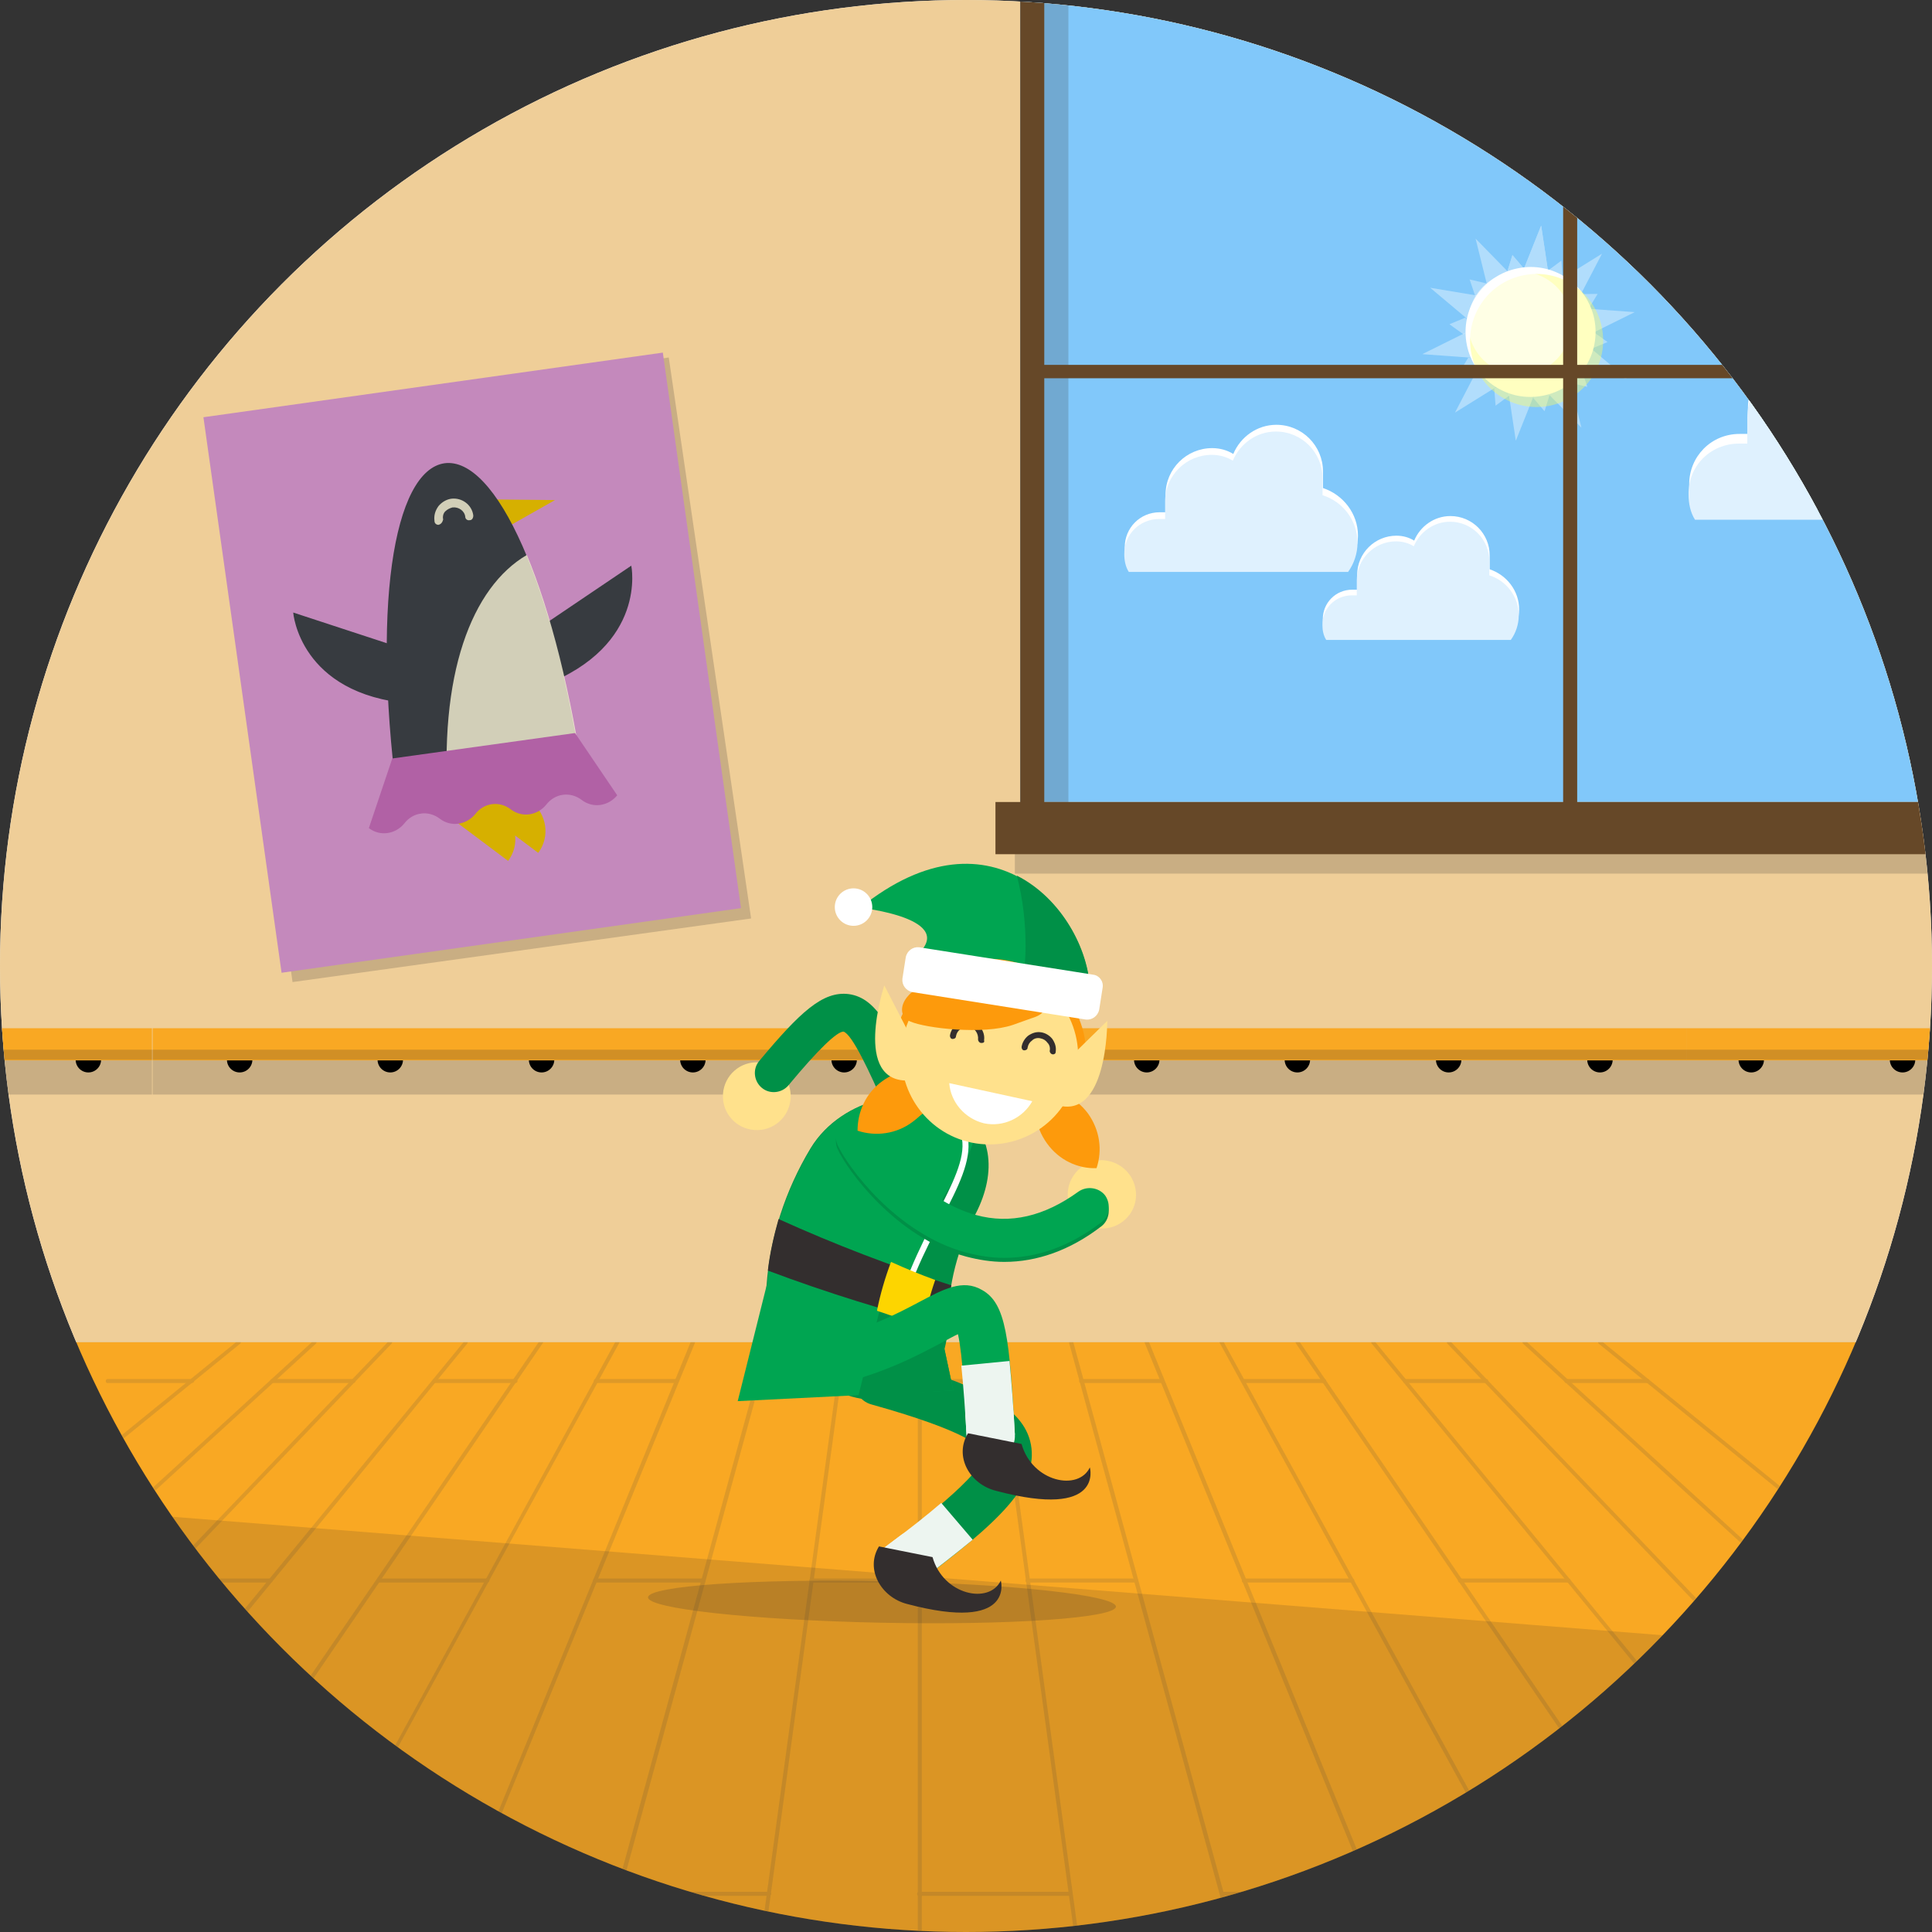 <svg xmlns="http://www.w3.org/2000/svg" xmlns:xlink="http://www.w3.org/1999/xlink" width="288.6" height="288.6" viewBox="0 0 288.6 288.6"><rect x="0" y="0" width="288.6" height="288.6" fill="#333333" stroke="none"/><style>.st0{fill:#fff}.st1{opacity:.36}.st2{opacity:.38}.st3{opacity:.39;fill:#ffff5c}.st4{opacity:.58;fill:#fff}.st5{fill:url(#SVGID_1_)}.st6{fill:#dff1fe}.st7{clip-path:url(#SVGID_3_)}.st8{fill:#223393}.st9{opacity:.1;fill:#fff}.st10{fill:#0e2185}.st11{fill:#a6a8ab}.st12{fill:#424242}.st13{opacity:.5;fill:url(#SVGID_4_)}.st14,.st15{opacity:.5;fill:url(#SVGID_5_)}.st15{fill:url(#SVGID_6_)}.st16,.st17{opacity:.5;fill:url(#SVGID_7_)}.st17{fill:url(#SVGID_8_)}.st18,.st19{opacity:.5;fill:url(#SVGID_9_)}.st19{fill:url(#SVGID_10_)}.st20,.st21{opacity:.5;fill:url(#SVGID_11_)}.st21{fill:url(#SVGID_12_)}.st22{fill:#34439c}.st23{fill:#4b58a7}.st24{fill:#009047}.st25{fill:#edf5f0}.st26{opacity:.2}.st26,.st27{fill:#332e2e}.st28{fill:#00a551}.st29{fill:#fdd500}.st30{fill:#ffe18c}.st31{opacity:.11}.st32{fill:#e0f4ea}.st33{fill:#fd9a0c}.st34{opacity:.4;clip-path:url(#SVGID_3_);fill:url(#SVGID_13_)}.st35{clip-path:url(#SVGID_15_)}.st36{fill:#eceff0}.st37{fill:#efce98}.st38{fill:#c489bc}.st39{fill:#d6b000}.st40{fill:#373b40}.st41{opacity:.77}.st42{fill:#fffbdb}.st43{fill:#b161a5}.st44{opacity:6e-2;fill:#332e2e}.st45{fill:#81c8fa}.st46{fill:#f9a823}.st47{opacity:.15;clip-path:url(#SVGID_17_)}.st48{fill:#664828}.st49{clip-path:url(#SVGID_19_)}.st50{opacity:.15;fill:#332e2e}.st51{clip-path:url(#SVGID_21_)}.st52{fill:#434343}.st53{fill:#231f20}.st54{fill:gray}.st55{fill:#ababab}.st56{fill:#80dccf}.st57{fill:#e76953}.st58{fill:#878787}.st59{fill:#f4af4d}.st60{fill:#9d9d9d}.st61{fill:#dc52ff}.st62{fill:#81d4fa}.st63{fill:#44b3e6}.st64{clip-path:url(#SVGID_21_);fill:#fff}.st65{clip-path:url(#SVGID_23_)}.st66{fill:#000034}.st67{fill:#1664a7}.st68{opacity:.25}.st69{fill:#063f80}.st70{fill:#8195ff}.st71{fill:#5771ff}.st72{fill:#902bb0}.st73{fill:#6f118c}.st74{fill:#d8fbff}.st75{opacity:.5}.st76{fill:none}.st77{fill:#252525}.st78{fill:#383838}.st79{opacity:.15;enable-background:new}.st80{fill:#262626}.st81{fill:#565656}.st82{opacity:.1;enable-background:new}.st83{fill:#fee900}.st84{clip-path:url(#SVGID_23_);fill:#231f20}.st85{clip-path:url(#SVGID_25_)}.st86,.st87,.st88{enable-background:new}.st86{fill:#332e2e;opacity:.2}.st87{opacity:.77}.st88{opacity:6e-2;fill:#332e2e}.st89{opacity:.15;clip-path:url(#SVGID_27_)}.st90{clip-path:url(#SVGID_29_)}.st91{clip-path:url(#SVGID_31_)}.st92{clip-path:url(#SVGID_33_)}.st93{opacity:.15;fill:#332e2e;enable-background:new}.st94{opacity:.2}.st95{fill:#8d00a3}.st96{fill:#b231cc}.st97{opacity:.4;clip-path:url(#SVGID_25_);fill:url(#SVGID_34_)}.st98,.st99{clip-path:url(#SVGID_36_)}.st99{fill:none}.st100{display:none}.st101{fill:#00a551}.st101,.st102{display:inline}.st103{fill:#59493c}.st104{fill:#03542c}.st105{fill:#739aaf}.st106{fill:#725d4c}.st107{fill:#06703a}.st108{clip-path:url(#SVGID_38_)}.st109,.st110{fill:none;stroke:#07824a;stroke-width:6.5;stroke-miterlimit:10}.st110{fill:#fff;stroke:#fff;stroke-width:1.083;stroke-linejoin:round}.st111{fill:#019049}.st112{clip-path:url(#SVGID_40_)}.st113{fill:none;stroke:#07a860;stroke-width:6.5;stroke-miterlimit:10}.st114{clip-path:url(#SVGID_42_)}.st115{fill:none;stroke:#e42129;stroke-width:22.53;stroke-linecap:round;stroke-miterlimit:10}.st116{fill:#e42129}.st117{fill:#b72025}.st118{fill:#fbdf89}.st119{fill:none;stroke:#fff;stroke-width:1.569;stroke-miterlimit:10}.st120{fill:#fbd402}.st121{fill:url(#SVGID_43_)}.st122{fill:#863b96}.st123{fill:#f58b37}.st124{display:inline;opacity:.2;fill:#332e2e}.st125{stroke:#009047;stroke-width:22.292;stroke-linecap:round}.st125,.st126,.st127,.st128{fill:none;stroke-miterlimit:10}.st126{stroke:#edf5f0;stroke-width:22.799;stroke-dasharray:34.451,303.982}.st127,.st128{stroke-linecap:round}.st127{stroke-dasharray:10.133,303.982;stroke:#edf5f0;stroke-width:22.799}.st128{stroke:#00a551;stroke-width:18}.st129{stroke:#332e2e;stroke-width:2}.st129,.st130,.st131,.st132,.st133{fill:none;stroke-miterlimit:10}.st130{stroke:#fff;stroke-width:1.881}.st131{stroke:#00a551;stroke-linecap:round}.st131,.st132{stroke-width:22.292}.st132,.st133{stroke-linecap:round}.st132,.st133{stroke:#8d00a3}.st133{display:inline;stroke-width:18}.st134{fill:#8d00a3}.st134,.st135,.st136{display:inline}.st135{fill:#b231cc}.st136{fill:#ffe18c}.st137{fill:#fff}.st137,.st138,.st139{display:inline}.st138{fill:#332e2e}.st139{fill:none;stroke:#fff;stroke-width:1.881;stroke-miterlimit:10}.st140,.st141{display:inline;fill:#fdd500}.st141{fill:none;stroke:#b231cc;stroke-width:18;stroke-linecap:round;stroke-miterlimit:10}.st142{display:inline;opacity:.11}.st143,.st144{display:inline;fill:#33dedd}.st144{fill:none;stroke:#009047;stroke-width:18;stroke-linecap:round;stroke-miterlimit:10}.st145,.st146{display:inline;fill:#009047}.st146{fill:#fd9a0c}.st147,.st148{stroke-width:18;stroke-linecap:round}.st147{display:inline;fill:none;stroke-miterlimit:10;stroke:#00a551}.st148{stroke:#009047}.st148,.st149,.st150{fill:none;stroke-miterlimit:10}.st149{stroke-linecap:round;stroke:#8d00a3;stroke-width:23.927}.st150{stroke:#edf5f0;stroke-width:24.47;stroke-dasharray:36.978,326.273}.st151,.st152{stroke-linecap:round}.st151{fill:none;stroke-miterlimit:10;stroke-dasharray:10.876,326.273;stroke:#edf5f0;stroke-width:24.47}.st152{display:inline;stroke:#8d00a3;stroke-width:19.32}.st152,.st153,.st154,.st155{fill:none;stroke-miterlimit:10}.st153{display:inline;stroke:#fff;stroke-width:2.018}.st154,.st155{stroke-linecap:round}.st154{display:inline;stroke:#b231cc;stroke-width:19.32}.st155{stroke:#8d00a3;stroke-width:25.934}.st156,.st157{stroke:#f7fffa;stroke-width:26.524}.st156{fill:none;stroke-miterlimit:10;stroke-dasharray:40.081,353.653}.st157{stroke-linecap:round;stroke-dasharray:11.788,353.653}.st157,.st158,.st159,.st160{fill:none;stroke-miterlimit:10}.st158{stroke-linecap:round;stroke:#b231cc;stroke-width:22.292}.st159{stroke:#fff;stroke-width:1.792}.st160{display:inline;stroke:#ffe18c;stroke-width:11;stroke-linecap:round}.st161{display:inline;fill:#edf5f0}.st162{stroke:#b231cc;stroke-width:24.244;stroke-linecap:round}.st162,.st163,.st164,.st165{fill:none;stroke-miterlimit:10}.st163{stroke:#edf5f0;stroke-width:24.795;stroke-dasharray:37.468,330.604}.st164,.st165{stroke-linecap:round}.st164{stroke-dasharray:11.02,330.604;stroke:#edf5f0;stroke-width:24.795}.st165{stroke:#ffe18c;stroke-width:11}.st166{fill:#ae8100}.st167{stroke:#b231cc;stroke-width:25.934}.st167,.st168,.st169,.st170{fill:none;stroke-linecap:round;stroke-miterlimit:10}.st168{stroke:#fff;stroke-width:2.927}.st169,.st170{stroke:#8d00a3;stroke-width:18}.st170{stroke:#b231cc}.st171{fill:#33dedd}.st172{clip-path:url(#SVGID_45_)}.st173,.st174{fill:none;stroke:#07824a;stroke-width:6.786;stroke-miterlimit:10}.st174{fill:#fff;stroke:#fff;stroke-width:1.131;stroke-linejoin:round}.st175{clip-path:url(#SVGID_47_)}.st176{fill:none;stroke:#07a860;stroke-width:6.786;stroke-miterlimit:10}.st177{clip-path:url(#SVGID_49_)}.st178,.st179{fill:none;stroke-miterlimit:10}.st178{stroke-linecap:round;stroke:#e42129;stroke-width:22.621}.st179{stroke:#fff;stroke-width:1.575}.st180{display:inline;opacity:.15;fill:#fff}.st181{fill:#f5c637}.st182{opacity:9e-2}.st183{fill:#ff873e}.st184{fill:#ffbe26}.st185{opacity:.16}.st186{fill:#f36a00}.st187{opacity:.1}.st188,.st189{fill:none;stroke:#000;stroke-width:4.232;stroke-linejoin:round}.st189{stroke:#fff}.st190{display:none;fill:none}.st191{fill:#f31000}.st192{fill:#f55a37}.st193{stroke:#8d00a3;stroke-width:20.169;stroke-linecap:round}.st193,.st194,.st195{fill:none;stroke-miterlimit:10}.st194{stroke-linecap:round;stroke:#8d00a3;stroke-width:24.978}.st195{stroke:#edf5f0;stroke-width:25.545;stroke-dasharray:38.602,340.605}.st196,.st197,.st198,.st199,.st200{fill:none;stroke-linecap:round;stroke-miterlimit:10}.st196{stroke-dasharray:11.354,340.605;stroke:#edf5f0;stroke-width:25.545}.st197{stroke:#fff;stroke-width:3.279}.st198,.st199{stroke:#b231cc;stroke-width:24.978}.st199{stroke-width:20.169}.st200{stroke:#332e2e;stroke-width:3.302}</style><symbol id="New_Symbol_101" viewBox="-53.6 -54.3 107.2 108.5"><path class="st0" d="M24.9 6.5c3-14.4-6.3-28.5-20.7-31.4s-28.5 6.3-31.4 20.7 6.3 28.5 20.7 31.4S22 20.9 24.9 6.5z"/><path class="st0" d="M27.5 7.4c2.7-13.2-5.8-26.1-19-28.8s-26.1 5.8-28.8 19 5.8 26.1 19 28.8 26.1-5.8 28.8-19z"/><path class="st0" d="M25.9.7c2.7-13.2-5.8-26.1-19-28.8s-26.1 5.8-28.8 19 5.8 26.1 19 28.8 26.1-5.8 28.8-19z"/><path class="st0" d="M25.9 5.7c2.8-13.7-6-27.1-19.7-29.9s-27.1 6-29.9 19.7 6 27.1 19.7 29.9 27-6 29.9-19.7z"/><path class="st0" d="M33.2 7.2c3.6-17.8-7.8-35.1-25.6-38.7-17.7-3.7-35.1 7.7-38.7 25.5s7.8 35.1 25.6 38.7c17.7 3.7 35-7.8 38.7-25.5z"/><g class="st1"><path class="st0" d="M-2.4 32.7l-3.1-6-5.2 4.3 2.6 8.4zM2.2 3.3C2.5 1.8 1.5.3 0 0s-3 .7-3.3 2.2.7 3 2.2 3.3c1.5.3 3-.7 3.3-2.2zm15.1 24.6l-6-3.1-1.7 6.6 7 5.2z"/><path class="st0" d="M3.7 1.4C3 0 1.4-.6 0 0s-2 2.3-1.4 3.7 2.3 2 3.7 1.4 2-2.3 1.4-3.7zm26.7 11l-6.7 1 2.5 6.3 8.7.1z"/><path class="st0" d="M3.8-1C2.5-1.8.8-1.3 0 0s-.3 3 1 3.8 3 .3 3.8-1 .3-3.1-1-3.8zm28.1-6.8L27.1-3 32.8.6l7.1-5.1z"/><path class="st0" d="M2.4-3.1C.9-2.9-.2-1.5 0 0s1.5 2.6 3.1 2.4S5.7.9 5.5-.7 4-3.2 2.4-3.1zm18.8-22l-1.1 6.7 6.8-.4 2.8-8.3z"/><path class="st0" d="M.2-3.9C-1-2.9-1-1.1 0 0s2.8 1.2 3.9.2 1.2-2.8.2-3.9S1.3-5 .2-3.9zm2.2-28.8l3.1 6 5.2-4.3-2.6-8.4z"/><path class="st0" d="M-2.2-3.3c-.3 1.5.7 3 2.2 3.3s3-.7 3.3-2.2-.7-3-2.2-3.3c-1.5-.2-3 .7-3.3 2.2z"/><path class="st0" d="M-17.3-27.9l6 3.1 1.7-6.6-7-5.2zM-3.7-1.4C-3 0-1.4.6 0 0s2-2.3 1.4-3.7-2.3-2-3.7-1.4-2 2.3-1.4 3.7z"/><path class="st0" d="M-30.4-12.4l6.7-1-2.5-6.3-8.7-.1zM-3.8 1c1.3.8 3 .3 3.8-1s.3-3-1-3.8-3-.3-3.8 1-.3 3.1 1 3.8z"/><path class="st0" d="M-31.9 7.8l4.8-4.8-5.7-3.6-7.1 5.1zm29.4-4.7C-.9 2.9.2 1.5 0 0s-1.5-2.6-3.1-2.4S-5.7-.9-5.5.7s1.5 2.5 3 2.4z"/><path class="st0" d="M-21.2 25.1l1.1-6.7-6.8.4-2.8 8.3zm21-21.2C1 2.9 1 1.1 0 0s-2.8-1.2-3.9-.2-1.2 2.8-.2 3.9 2.8 1.3 3.9.2z"/><path class="st0" d="M-2.4 32.7l-3.1-6-5.2 4.3 2.6 8.4zM2.2 3.3C2.5 1.8 1.5.3 0 0s-3 .7-3.3 2.2.7 3 2.2 3.3c1.5.3 3-.7 3.3-2.2z"/></g><g class="st2"><path class="st0" d="M10.3 28.4l-7-.8-6.6 2.4 9.7 24.3zm-5.9-26C4.2.8 2.2-.3 0 0s-3.9 1.8-3.7 3.4C-3.5 5-1.5 6.1.7 5.9s3.9-1.8 3.7-3.5zM25 16.9l-6.1 3.5-4 5.9 22.2 13.8z"/><path class="st0" d="M5-.6C3.9-1.8 1.6-1.5 0 0s-2.1 3.7-1 4.9 3.3.9 5-.6S6.1.6 5-.6zM30.2-1l-3 6.4.3 7.1 26.1-1.9z"/><path class="st0" d="M3.7-3.4C2.1-3.7.4-2.2 0 0s.5 4.2 2.1 4.6 3.2-1.2 3.7-3.4-.5-4.3-2.1-4.6zm20.1-15.2l1.4 7 4.4 5.5 20-16.8z"/><path class="st0" d="M1-4.9C-.5-4.2-.9-2 0 0s2.9 3.1 4.4 2.5 1.9-2.9 1-4.9S2.5-5.6 1-4.9zM8.4-29l5.2 4.8 6.8 1.9 6.3-25.4z"/><path class="st0" d="M-2.1-4.6C-2.9-3.1-2-1.1 0 0s4.2.8 5-.6-.2-3.5-2.1-4.5-4.2-.9-5 .5zm-8.2-23.8l7 .8L3.3-30l-9.7-24.3z"/><path class="st0" d="M-4.4-2.4C-4.2-.8-2.2.3 0 0s3.9-1.8 3.7-3.4S1.5-6.1-.7-5.9s-3.9 1.8-3.7 3.5z"/><path class="st0" d="M-25-16.9l6.1-3.5 4-5.9-22.2-13.8zM-5 .6c1.1 1.2 3.4.9 5-.6s2.1-3.7 1-4.9-3.3-.9-5 .6S-6.1-.6-5 .6z"/><path class="st0" d="M-30.2 1l3-6.4-.3-7.1-26.1 1.9zm26.5 2.4C-2.1 3.7-.4 2.2 0 0s-.5-4.2-2.1-4.6-3.2 1.2-3.7 3.4c-.4 2.3.5 4.3 2.1 4.6z"/><path class="st0" d="M-23.8 18.6l-1.4-7-4.4-5.5-20 16.8zM-1 4.9C.5 4.2.9 2 0 0s-2.9-3.1-4.4-2.5-1.9 2.9-1 4.9S-2.5 5.6-1 4.9z"/><path class="st0" d="M-8.4 29l-5.2-4.8-6.8-1.9-6.3 25.4zM2.1 4.6C2.9 3.1 2 1.1 0 0s-4.2-.8-5 .6.1 3.5 2.1 4.6 4.2.8 5-.6z"/><path class="st0" d="M10.3 28.4l-7-.8-6.6 2.4 9.7 24.3zm-5.9-26C4.2.8 2.2-.3 0 0s-3.9 1.8-3.7 3.4C-3.5 5-1.5 6.1.7 5.9s3.9-1.8 3.7-3.5z"/></g><path class="st3" d="M37 3c3.7-18.2-8-35.9-26.2-39.6s-35.9 8-39.6 26.2 8 35.9 26.2 39.6S33.3 21.2 37 3z"/><path class="st4" d="M21.2 10.3C24-3.8 15-17.6.8-20.5S-27.1-14.3-30-.2s6.2 27.9 20.3 30.8 28-6.2 30.9-20.3z"/></symbol><symbol id="New_Symbol_2" viewBox="-26.7 -12.9 54.1 25.7"><path class="st0" d="M-12.6-12.9c-.8 0-1.5.3-2.1.9l-12 12 12 12c1.2 1.2 3.1 1.2 4.2 0 1.2-1.2 1.2-3.1 0-4.2L-18.3 0l7.7-7.7c1.2-1.2 1.2-3.1 0-4.2-.5-.7-1.3-1-2-1z"/><linearGradient id="SVGID_1_" gradientUnits="userSpaceOnUse" x1="-20.465" y1="-.001" x2="27.317" y2="-.001"><stop offset=".232" stop-color="#fff"/><stop offset="1" stop-color="#fff" stop-opacity="0"/></linearGradient><path class="st5" d="M27.3-3.5h-47.8v7h47.8z"/></symbol><symbol id="New_Symbol_21" viewBox="-26.2 -17.2 52.2 32.8"><path class="st0" d="M-18.2-3.9h1.3V0c0 5.8 4.7 10.4 10.4 10.4 1.8 0 3.4-.5 4.7-1.3 1.6 3.8 5.3 6.5 9.6 6.5 5.8 0 10.4-4.7 10.4-10.4V1.5C22.7 0 26-4.2 26-9.1c0-2.4-.8-4.7-2.1-6.5H-25c-.7 1.1-1 2.5-1 3.9 0 4.3 3.4 7.8 7.8 7.8z"/><path class="st6" d="M-18.3-5.4h1.3v3.9c0 5.8 4.7 10.4 10.4 10.4 1.8 0 3.4-.5 4.7-1.3 1.6 3.8 5.3 6.5 9.6 6.5 5.8 0 10.4-4.7 10.4-10.4V-.1c4.5-1.4 7.8-5.6 7.8-10.6 0-2.4-.8-4.7-2.1-6.5h-48.9c-.7 1.1-1 2.5-1 3.9-.1 4.4 3.4 7.9 7.8 7.9z"/></symbol><g id="Layer_1"><g id="New_Symbol_1_"><defs><circle id="SVGID_14_" cx="144.3" cy="144.3" r="144.3"/></defs><clipPath id="SVGID_3_"><use xlink:href="#SVGID_14_" overflow="visible"/></clipPath><g class="st7"><path class="st36" d="M-99.7-28.8h474.2v229.3H-99.7z"/><path class="st37" d="M-99.7-28.8h474.2v229.3H-99.7z"/><path class="st26" d="M32 63.7l67.9-10.3 12.3 83.8-68.5 9.5z"/><path transform="rotate(171.993 70.544 98.995)" class="st38" d="M35.9 57.1h69.3v83.8H35.9z"/><path class="st39" d="M72.8 74.6l10.1.1-7.6 4.3zm7.6 52.8c1.8-2.4 1.3-5.8-1.1-7.7s-5.8-1.3-7.7 1.1l8.8 6.6z"/><path class="st40" d="M87.3 118C82.9 86.9 74 68.2 66.4 69.2c-7.6 1.1-11.1 21.6-6.7 52.7l27.6-3.9z"/><path class="st40" d="M61.8 97.4l-18-5.9s.9 12.2 17.5 13.6.5-7.7.5-7.7zm16.8-2.3l15.7-10.6s2.5 11.9-13.1 17.9c-15.6 5.8-2.6-7.3-2.6-7.3z"/><g class="st41"><path class="st42" d="M67 120.9c-1.6-20.2 3.5-33.2 11.7-38 3.5 8.4 6.6 20.4 8.7 35.1L67 120.9z"/></g><g class="st41"><path class="st42" d="M65.5 78.4c-.3 0-.6-.2-.6-.6-.1-.8.1-1.5.6-2.2.5-.6 1.2-1 1.9-1.1 1.6-.2 3.1.9 3.3 2.5 0 .4-.2.7-.5.7-.4.1-.7-.2-.7-.5-.1-.9-1-1.5-1.9-1.4-.4.1-.8.3-1.1.6-.3.3-.4.8-.3 1.2-.1.4-.3.7-.7.8 0-.1 0 0 0 0z"/></g><path class="st39" d="M75.9 128.6c1.8-2.4 1.3-5.8-1.1-7.7-2.4-1.8-5.8-1.3-7.7 1.1l8.8 6.6z"/><path class="st43" d="M85.9 109.5l-27.3 3.8-3.5 10.4c1.7 1.3 4 .9 5.3-.7 1.3-1.7 3.6-2 5.3-.7 1.7 1.3 4 .9 5.3-.7 1.3-1.7 3.6-2 5.3-.7 1.7 1.3 4 .9 5.3-.7 1.3-1.7 3.6-2 5.3-.7 1.7 1.3 4 .9 5.3-.7l-6.3-9.3z"/><path class="st44" d="M-99.7 135.2v-164h235.4z"/><path class="st45" d="M152.4-28.8h160.7v148.6H152.4z"/><path class="st46" d="M-99.7 200.5h474.2v97.4H-99.7z"/><defs><path id="SVGID_16_" d="M-99.7 200.5h474.2v97.4H-99.7z"/></defs><clipPath id="SVGID_4_"><use xlink:href="#SVGID_16_" overflow="visible"/></clipPath><g opacity=".15" clip-path="url(#SVGID_4_)"><path class="st12" d="M-59.5 298.2c-.1 0-.2 0-.2-.1-.1-.1-.1-.3 0-.4l106.5-97.4c.1-.1.3-.1.4 0 .1.1.1.3 0 .4l-106.5 97.4c0 .1-.1.1-.2.1zm-24.6 0c-.1 0-.2 0-.2-.1-.1-.1-.1-.3 0-.4l119.8-97.4c.1-.1.3-.1.4 0 .1.1.1.3 0 .4l-119.8 97.4c0 .1-.1.1-.2.1zm49.2 0c-.1 0-.1 0-.2-.1s-.1-.3 0-.4l93.2-97.4c.1-.1.3-.1.4 0 .1.1.1.3 0 .4l-93.2 97.4c0 .1-.1.1-.2.1zm24.6 0c-.1 0-.1 0-.2-.1s-.1-.3 0-.4l79.9-97.4c.1-.1.3-.1.4 0 .1.1.1.3 0 .4L-10 298.1c-.1 0-.2.1-.3.1zm24.6 0c-.1 0-.1 0-.2-.1s-.2-.3-.1-.4l66.6-97.4c.1-.1.3-.2.4-.1.1.1.2.3.1.4L14.5 298c0 .1-.1.2-.2.2zm24.7 0h-.1c-.1-.1-.2-.3-.1-.4L92 200.3c.1-.1.3-.2.4-.1.1.1.2.3.1.4L39.2 298c0 .1-.1.2-.2.2zm24.6 0h-.1c-.2-.1-.2-.2-.2-.4l39.9-97.4c.1-.2.2-.2.4-.2.2.1.2.2.2.4l-40 97.4c0 .1-.1.2-.2.2zm24.6 0c-.1 0-.1 0 0 0-.2-.1-.3-.2-.3-.4l26.6-97.4c0-.2.2-.2.4-.2s.3.2.2.4L88.5 298c-.1.1-.2.2-.3.2zm24.6 0s-.1 0 0 0c-.2 0-.3-.2-.3-.3l13.3-97.4c0-.2.2-.3.3-.3.2 0 .3.2.3.3l-13.3 97.4c-.1.2-.2.3-.3.3zm24.6 0c-.2 0-.3-.1-.3-.3v-97.4c0-.2.1-.3.3-.3s.3.1.3.3v97.4c0 .2-.2.3-.3.3zm24.6 0c-.1 0-.3-.1-.3-.3l-13.3-97.4c0-.2.1-.3.3-.3.2 0 .3.1.3.3l13.3 97.4c0 .1-.1.3-.3.3zm24.6 0c-.1 0-.2-.1-.3-.2l-26.6-97.4c0-.2 0-.3.2-.4.2 0 .3 0 .4.2l26.6 97.4c0 .2-.1.3-.3.4zm24.6 0c-.1 0-.2-.1-.3-.2L171 200.6c-.1-.2 0-.3.2-.4.1-.1.3 0 .4.2l39.9 97.4c.1.2 0 .3-.2.4h-.1zm24.6 0c-.1 0-.2-.1-.3-.2l-53.3-97.4c-.1-.1 0-.3.1-.4.1-.1.3 0 .4.1l53.3 97.4c.1.1 0 .3-.1.4 0 .1 0 .1-.1.1zm24.6 0c-.1 0-.2 0-.2-.1l-66.6-97.4c-.1-.1-.1-.3.1-.4.1-.1.3-.1.4.1l66.6 97.4c.1.1.1.3-.1.4h-.2zm24.6 0c-.1 0-.2 0-.2-.1l-79.9-97.4c-.1-.1-.1-.3 0-.4.1-.1.3-.1.4 0l79.9 97.4c.1.1.1.3 0 .4 0 .1-.1.1-.2.1zm24.6 0c-.1 0-.2 0-.2-.1l-93.2-97.4c-.1-.1-.1-.3 0-.4.1-.1.3-.1.4 0l93.2 97.4c.1.1.1.3 0 .4 0 .1-.1.1-.2.1zm24.6 0c-.1 0-.1 0-.2-.1l-106.5-97.4c-.1-.1-.1-.3 0-.4.1-.1.3-.1.4 0l106.5 97.4c.1.1.1.3 0 .4 0 .1-.1.1-.2.1zm24.6 0c-.1 0-.1 0-.2-.1l-119.8-97.4c-.1-.1-.1-.3 0-.4.1-.1.3-.1.4 0L359 297.7c.1.1.1.3 0 .4 0 0-.1.1-.2.1z"/><path class="st12" d="M246.1 206.6H234c-.2 0-.3-.1-.3-.3s.1-.3.3-.3h12.1c.2 0 .3.1.3.3s-.1.3-.3.3zm-24.1 0h-12.1c-.2 0-.3-.1-.3-.3s.1-.3.3-.3H222c.2 0 .3.1.3.3s-.2.3-.3.3zm-24.2 0h-12.1c-.2 0-.3-.1-.3-.3s.1-.3.3-.3h12.1c.2 0 .3.1.3.3s-.1.3-.3.3zm-24.2 0h-12.1c-.2 0-.3-.1-.3-.3s.1-.3.3-.3h12.1c.2 0 .3.1.3.3s-.1.3-.3.3zm-24.1 0h-12.1c-.2 0-.3-.1-.3-.3s.1-.3.3-.3h12.1c.2 0 .3.1.3.3s-.2.3-.3.3zm-24.2 0h-12.1c-.2 0-.3-.1-.3-.3s.1-.3.3-.3h12.1c.2 0 .3.1.3.3s-.1.3-.3.3zm-24.2 0H89c-.2 0-.3-.1-.3-.3s.1-.3.3-.3h12.1c.2 0 .3.1.3.3s-.1.3-.3.3zm-24.1 0H64.9c-.2 0-.3-.1-.3-.3s.1-.3.3-.3H77c.2 0 .3.1.3.3s-.2.3-.3.3zm-24.2 0H40.7c-.2 0-.3-.1-.3-.3s.1-.3.3-.3h12.1c.2 0 .3.1.3.3s-.2.3-.3.3zm-24.2 0H16.1c-.2 0-.3-.1-.3-.3s.1-.3.3-.3h12.6c.2 0 .3.1.3.3s-.2.3-.4.3zm221.2 76.6h-22.1c-.2 0-.3-.1-.3-.3s.1-.3.3-.3h22.1c.2 0 .3.1.3.3s-.2.3-.3.3zm-44.7 0h-22.5c-.2 0-.3-.1-.3-.3s.1-.3.3-.3h22.5c.2 0 .3.1.3.3s-.2.3-.3.3zm-45.2 0h-22.6c-.2 0-.3-.1-.3-.3s.1-.3.3-.3h22.6c.2 0 .3.1.3.3s-.1.3-.3.3zm-45.1 0H92.3c-.2 0-.3-.1-.3-.3s.1-.3.3-.3h22.6c.2 0 .3.1.3.3s-.2.3-.4.3zm-45.1 0H47.1c-.2 0-.3-.1-.3-.3s.1-.3.3-.3h22.6c.2 0 .3.1.3.3s-.1.3-.3.3zm164.6-46.8h-16.2c-.2 0-.3-.1-.3-.3s.1-.3.3-.3h16.2c.2 0 .3.1.3.3s-.1.3-.3.3zm-32.3 0h-16.2c-.2 0-.3-.1-.3-.3s.1-.3.3-.3H202c.2 0 .3.1.3.3s-.1.3-.3.3zm-32.3 0h-16.2c-.2 0-.3-.1-.3-.3s.1-.3.3-.3h16.2c.2 0 .3.1.3.3s-.1.3-.3.3zm-32.3 0h-16.2c-.2 0-.3-.1-.3-.3s.1-.3.3-.3h16.2c.2 0 .3.1.3.3s-.2.3-.3.3zm-32.3 0H88.9c-.2 0-.3-.1-.3-.3s.1-.3.3-.3h16.2c.2 0 .3.1.3.3s-.2.3-.3.3zm-32.3 0H56.6c-.2 0-.3-.1-.3-.3s.1-.3.3-.3h16.2c.2 0 .3.1.3.3s-.2.3-.3.3zm-32.4 0H24.3c-.2 0-.3-.1-.3-.3s.1-.3.3-.3h16.1c.2 0 .3.1.3.3s-.1.3-.3.3z"/></g><use xlink:href="#New_Symbol_21" width="52.2" height="32.8" x="-26.2" y="-17.2" transform="matrix(.67 0 0 -.67 185.432 73.908)" overflow="visible" opacity=".8"/><use xlink:href="#New_Symbol_21" width="52.2" height="32.8" id="XMLID_20_" x="-26.2" y="-17.2" transform="matrix(.564 0 0 -.564 212.262 85.887)" overflow="visible" opacity=".8"/><use xlink:href="#New_Symbol_21" width="52.2" height="32.8" x="-26.2" y="-17.2" transform="matrix(.964 0 0 -.964 277.394 61.059)" overflow="visible" opacity=".8"/><use xlink:href="#New_Symbol_101" width="107.2" height="108.5" x="-53.6" y="-54.3" transform="matrix(.296 0 0 -.296 228.324 49.765)" overflow="visible"/><path class="st26" d="M156-28.8h3.6v152.5H156z"/><path class="st26" d="M151.6 122.7H323v7.8H151.6z"/><path class="st48" d="M316.7 119.8V-28.8h-3.6v83.3h-77.5v-83.3h-2.1v83.3H156v-83.3h-3.6v148.6h-3.7v7.8h171.7v-7.8h-3.7zm-83.2 0H156V56.5h77.5v63.3zm79.6 0h-77.5V56.5h77.5v63.3z"/><defs><path id="SVGID_18_" d="M-99.7-28.8h474.2v229.3H-99.7z"/></defs><clipPath id="SVGID_5_"><use xlink:href="#SVGID_18_" overflow="visible"/></clipPath><g clip-path="url(#SVGID_5_)"><path class="st26" d="M252 156.8h222.4v6.7H252z"/><circle cx="261.6" cy="158.3" r="1.9"/><circle cx="284.2" cy="158.3" r="1.9"/><path class="st46" d="M252 153.6h222.4v4.8H252z"/><path class="st26" d="M252 156.8h222.4v1.5H252z"/></g><g clip-path="url(#SVGID_5_)"><path class="st26" d="M-199.7 156.8H22.7v6.7h-222.4z"/><circle cx="13.2" cy="158.3" r="1.9"/><path class="st46" d="M-199.7 153.6H22.7v4.8h-222.4z"/><path class="st26" d="M-199.7 156.8H22.7v1.5h-222.4z"/></g><g clip-path="url(#SVGID_5_)"><path class="st26" d="M22.8 156.8H252v6.7H22.8z"/><circle cx="239" cy="158.3" r="1.9"/><circle cx="35.8" cy="158.3" r="1.9"/><circle cx="58.3" cy="158.3" r="1.9"/><circle cx="80.9" cy="158.3" r="1.9"/><circle cx="103.5" cy="158.3" r="1.9"/><circle cx="126.1" cy="158.3" r="1.9"/><circle cx="148.7" cy="158.3" r="1.9"/><circle cx="171.3" cy="158.3" r="1.9"/><circle cx="193.8" cy="158.3" r="1.9"/><circle cx="216.4" cy="158.3" r="1.9"/><path class="st46" d="M22.8 153.6H252v4.8H22.8z"/><path class="st26" d="M22.8 156.8H252v1.5H22.8z"/></g><path class="st50" d="M374.5 254.3l-474.2-37.7v81.3h474.2z"/></g><g class="st7"><path class="st30" d="M108 163.4c-.2 2.8 1.9 5.2 4.7 5.4 2.8.2 5.2-1.9 5.4-4.7.2-2.8-1.9-5.2-4.7-5.4-2.8-.2-5.2 1.9-5.4 4.7z"/><path class="st24" d="M135.5 168.7c-1.1 0-2.1-.6-2.6-1.7l-.6-1.4c-2.4-5.5-5-11.1-6.3-11.5-1 0-3.8 2.7-8.2 8-1 1.2-2.8 1.4-4 .4-1.2-1-1.4-2.8-.4-4 6.1-7.3 9.5-10.5 13.4-10 4.3.6 6.4 5.4 10.7 14.8l.6 1.4c.6 1.4 0 3.1-1.4 3.8-.4.2-.8.2-1.2.2z"/><path class="st26" d="M166.7 240c-.1 1.7-15.8 2.8-35.1 2.4s-34.9-2.1-34.8-3.8 15.8-2.8 35.1-2.4 34.8 2.1 34.8 3.8z"/><path class="st24" d="M134.3 237.6c-1.1 0-2.1-.5-2.8-1.4-1.2-1.6-.9-3.8.7-4.9 3.8-2.8 15.3-11.5 14.8-14.2-.2-.8-2.1-3.2-16.8-7.3-1.9-.5-3-2.5-2.4-4.4.5-1.9 2.5-3 4.4-2.4 13.3 3.7 20.7 6.9 21.8 12.8 1.1 6-4.5 11.4-17.5 21.1-.7.4-1.5.7-2.2.7z"/><path class="st25" d="M136.5 236.9l-4.3-5.8c3.7-2.7 6.3-4.8 8.4-6.6l4.7 5.5c-2.3 1.9-5.1 4.1-8.8 6.9z"/><path class="st25" d="M134.3 237.7c-1.1 0-2.2-.5-2.9-1.4-1.2-1.6-.9-3.9.7-5.1.9-.7 1.7-1.3 2.5-1.9 1.6-1.2 3.8-.9 5.1.7 1.2 1.6.9 3.8-.7 5.1-.8.6-1.7 1.3-2.6 2-.6.3-1.4.6-2.1.6z"/><path class="st24" d="M141.6 197.7c-.1 6.7-3.9 11.8-11.5 11.4-7.6-.4-16.3-8.1-15.6-17 .5-7.2 2.8-14.3 6.6-20.6 4.7-7.7 15.6-9.6 21.4-6.2 5.9 3.4 6.4 9.8 3.3 15.9-2.7 5.1-4.2 10.8-4.2 16.5z"/><path class="st28" d="M136 196.7c-.2 7.2 1.7 11-5.9 10.5-7.6-.4-16.2-6.2-15.5-15.1.5-7.2 2.8-14.3 6.6-20.6 4.7-7.7 15.6-9.6 21.4-6.2 6 3.3 1.6 7.5-1.9 14-3 5.4-4.6 11.3-4.7 17.4z"/><path class="st28" d="M114.5 192.1l-4.3 17.2 32.2-1.6-2.6-12.2z"/><path class="st24" d="M132.5 191.3l-4.3 17.3 14.2-.9-2.6-12.2z"/><path class="st0" d="M133.5 200.2c-.3 0-.5-.3-.5-.5 1.3-7.3 4.4-13.3 6.9-18.2 2.4-4.7 4.3-8.4 3.8-11.4 0-.3.1-.5.4-.5.3 0 .5.1.5.4.5 3.4-1.4 7.2-3.9 12s-5.6 10.7-6.8 17.9c0 .2-.2.3-.4.3z"/><path class="st27" d="M141.6 198.2c-9.1-2.3-18.1-5.1-26.9-8.4.3-2.6.9-5.2 1.6-7.7 8.4 3.8 17 7.1 25.8 9.9-.4 2.1-.5 4.2-.5 6.2z"/><path class="st29" d="M138 198.1c-2.3-.7-4.7-1.5-7-2.3.5-2.5 1.2-4.9 2.1-7.3 2.2 1 4.4 1.9 6.6 2.7-.8 2.3-1.4 4.6-1.7 6.9z"/><path class="st30" d="M169.7 178.5c0 2.9-2.5 5.2-5.4 5-2.6-.1-4.7-2.3-4.8-4.9-.1-2.9 2.3-5.3 5.1-5.3 2.9.1 5.1 2.4 5.1 5.2z"/><path class="st28" d="M148 218c-1.9 0-3.4-1.5-3.5-3.3-.3-4.8-.7-12.4-1.4-15.4-.7.3-1.7.9-2.5 1.3-3.4 1.8-8.4 4.5-15.6 6.2-1.9.4-3.8-.7-4.2-2.6-.4-1.9.7-3.8 2.6-4.2 6.3-1.5 10.7-3.8 13.9-5.5 3.6-1.9 6.5-3.5 9.4-1.8 3.6 2 4.1 7.2 4.9 21.7.1 1.9-1.4 3.6-3.3 3.7-.2-.1-.3-.1-.3-.1z"/><path class="st25" d="M144.4 214.7c-.2-3.8-.5-7.8-.8-10.7l7.2-.7c.3 3.1.6 7.1.8 11l-7.2.4z"/><path class="st25" d="M148 218.1c-1.9 0-3.5-1.5-3.6-3.4-.1-1.1-.1-2.2-.2-3.2-.1-2 1.4-3.7 3.4-3.8 2-.1 3.7 1.4 3.8 3.4.1 1 .1 2.1.2 3.2.1 2-1.4 3.7-3.4 3.8h-.2z"/><path class="st27" d="M144.6 214.1l8 1.6c1.6 5.7 8.5 7.1 10.2 3.5 0 0 2.2 7.8-14 3.5-4-1-6.3-5.2-4.2-8.6zM131.3 231l8 1.6c1.6 5.7 8.5 7.1 10.2 3.5 0 0 2.2 7.8-14 3.5-3.9-1-6.3-5.2-4.2-8.6z"/><path class="st24" d="M150 188.5c-1.9 0-3.8-.3-5.7-.8-10.4-2.8-17.7-12.8-19.2-16.1-.6-1.4 0-3.1 1.4-3.8 1.4-.6 3.1 0 3.8 1.4 1 2.2 7.1 10.7 15.5 12.9 5.1 1.4 10.2.2 15.3-3.5 1.3-.9 3.1-.6 4 .6.9 1.3.6 3.1-.6 4-4.7 3.6-9.6 5.3-14.5 5.3z"/><path class="st28" d="M150 187.9c-1.9 0-3.8-.3-5.7-.8-10.4-2.8-17.7-12.8-19.2-16.1-.6-1.4 0-3.1 1.4-3.8 1.4-.6 3.1 0 3.8 1.4 1 2.2 7.1 10.6 15.5 12.9 5.1 1.4 10.2.2 15.3-3.5 1.3-.9 3.1-.6 4 .6.9 1.3.6 3.1-.6 4-4.7 3.6-9.6 5.3-14.5 5.3zM162.8 147.8c-.4-11.1-14.3-28.3-34.3-12.2 0 0 14.9 1.6 8.3 7.2l26 5z"/><path class="st24" d="M153.2 141.3c0 1.5-.1 3.1-.4 4.5l10 1.9c-.2-5.9-4.2-13.5-10.9-16.9.9 3.5 1.3 7 1.3 10.5z"/><path class="st33" d="M136.3 167.6c2.5-1.8 3.7-4.6 3.7-7.4-2.7-.9-5.7-.5-8.2 1.3-2.5 1.8-3.7 4.6-3.7 7.4 2.7.9 5.8.5 8.2-1.3zm20.1 3.2c-1.8-2.5-2.2-5.5-1.3-8.2 2.8 0 5.6 1.3 7.4 3.7 1.8 2.5 2.2 5.5 1.3 8.2-2.8.1-5.6-1.2-7.4-3.7z"/><path class="st33" d="M136.9 167.1c.3-.3.6-.5 1-.8 3.2-2 7.3-3.5 11.2-2.5 3.3.8 6 2.3 8.2 4.7 2.5-2.1 4.2-5.1 4.8-8.6 1.2-7.9-4.1-15.2-12-16.5-7.9-1.2-15.2 4.1-16.5 12-.7 4.4.7 8.6 3.3 11.7z"/><path class="st30" d="M160.9 159.8c-1.1 7.2-7.9 12.1-15.1 11-7.2-1.1-12.1-7.9-11-15.1 1.1-7.2 7.9-12.1 15.1-11 7.2 1.1 12.1 7.9 11 15.1z"/><path class="st0" d="M141.8 161.8c.2 2.8 2.3 5.3 5.2 6 2.9.6 5.8-.8 7.2-3.3l-12.4-2.7z"/><path class="st30" d="M148.1 161.9l-1.9-.3v-2.9l2.7.5z"/><path class="st27" d="M157.3 157.5s-.1 0 0 0c-.3 0-.5-.3-.5-.5.1-.4 0-.9-.3-1.2-.3-.4-.6-.6-1.1-.7-.4-.1-.9 0-1.2.3-.4.3-.6.6-.7 1.1 0 .3-.3.4-.5.4-.3 0-.4-.3-.4-.5.1-.7.5-1.3 1-1.7.6-.4 1.2-.6 1.9-.5.7.1 1.3.5 1.7 1 .4.6.6 1.2.5 1.9 0 .3-.2.4-.4.4zm-10.7-1.7c-.3 0-.5-.3-.5-.5.1-.9-.5-1.8-1.4-1.9-.4-.1-.9 0-1.2.3-.4.3-.6.6-.7 1.1 0 .3-.3.4-.5.4-.3 0-.4-.3-.4-.5.1-.7.5-1.3 1-1.7.6-.4 1.2-.6 1.9-.5.7.1 1.3.5 1.7 1 .4.6.6 1.2.5 1.9.1.3-.1.4-.4.4z"/><path class="st33" d="M151.8 147.5c-2.3-1-7.7-2.2-12.1-.8l-.8.1c-4.4 1.4-5.2 4.9-2.9 5.8 2.3 1 10.9 2 15.3.5l2.8-1c4.3-1.3 0-3.6-2.3-4.6z"/><path class="st0" d="M164.7 147.6l-.5 3.2c-.2 1-1.1 1.6-2 1.5l-25.9-4.1c-1-.2-1.6-1.1-1.5-2l.5-3.2c.2-1 1.1-1.6 2-1.5l23.5 3.7 2.5.4c.9.1 1.6 1 1.4 2"/><path class="st30" d="M135.5 153.8l-3.4-6.6s-4.9 14.7 3.8 14.2l-.4-7.6zm29.9-1.3s.1 15.5-8 12.4l2.7-7.2 5.3-5.2"/><circle class="st0" cx="127.5" cy="135.5" r="2.8"/></g></g></g></svg>